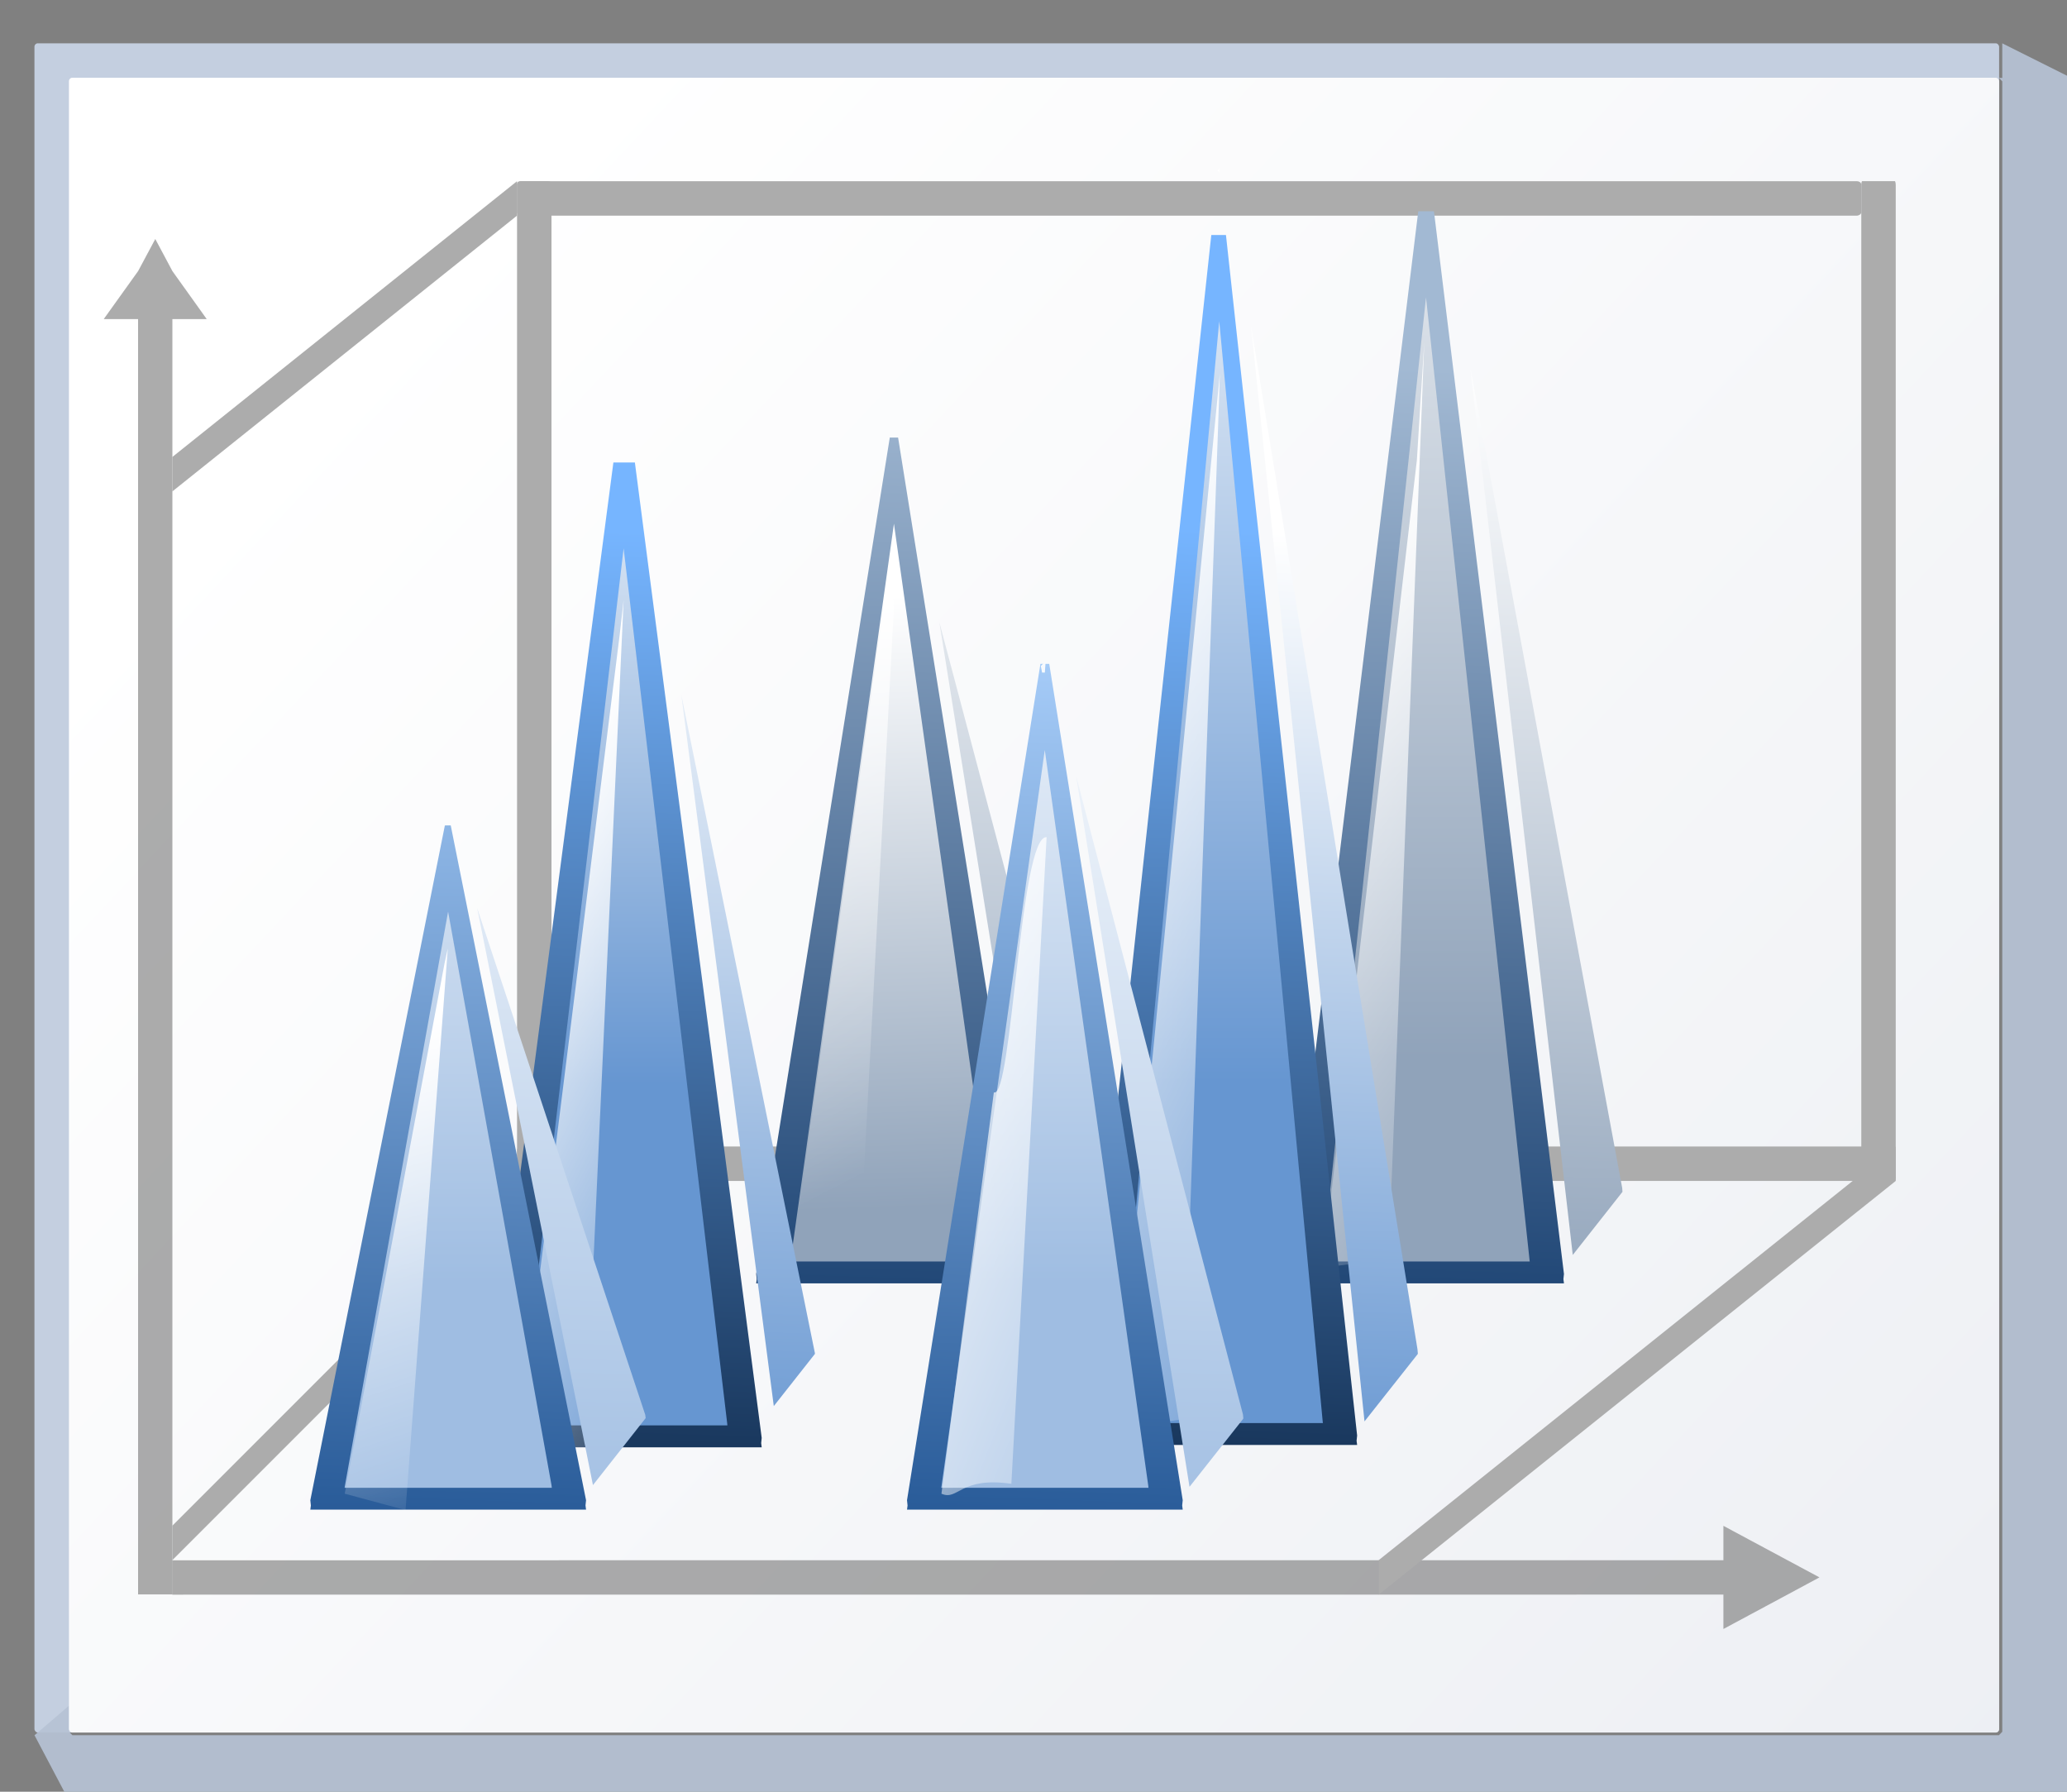 <svg height="52" viewBox="0 0 15.875 13.758" width="60" xmlns="http://www.w3.org/2000/svg" xmlns:xlink="http://www.w3.org/1999/xlink"><rect x="0" y="0" width="15.875" height="13.758" fill="#808080" stroke="none"/><linearGradient id="a" gradientUnits="userSpaceOnUse" x1="13.57" x2="14.111" xlink:href="#g" y1="292.838" y2="277.244"/><linearGradient id="b" gradientUnits="userSpaceOnUse" x1="25.987" x2="26.528" xlink:href="#g" y1="292.838" y2="277.244"/><linearGradient id="c" gradientUnits="userSpaceOnUse" x1="38.486" x2="40.533" xlink:href="#j" y1="95.273" y2="36.335"/><linearGradient id="d" gradientUnits="userSpaceOnUse" x1="22.6" x2="23.141" xlink:href="#j" y1="292.839" y2="277.245"/><linearGradient id="e" gradientUnits="userSpaceOnUse" x1="6.798" x2="7.339" xlink:href="#k" y1="292.84" y2="277.246"/><linearGradient id="f" gradientUnits="userSpaceOnUse" x1="19.215" x2="19.756" xlink:href="#k" y1="292.84" y2="277.246"/><linearGradient id="g" gradientUnits="userSpaceOnUse" x1="3.998" x2="47.999" y1="60" y2="60"><stop offset="0" stop-color="#1c4373"/><stop offset="1" stop-color="#a2b9d3"/></linearGradient><linearGradient id="h"><stop offset="0" stop-color="#90a3ba"/><stop offset="1" stop-color="#fff"/></linearGradient><linearGradient id="i"><stop offset="0" stop-color="#6696d1"/><stop offset="1" stop-color="#fff"/></linearGradient><linearGradient id="j" gradientUnits="userSpaceOnUse" x1="3.998" x2="47.999" y1="60" y2="60"><stop offset="0" stop-color="#153256"/><stop offset="1" stop-color="#76b5ff"/></linearGradient><linearGradient id="k" gradientUnits="userSpaceOnUse" x1="3.998" x2="47.999" y1="60" y2="60"><stop offset="0" stop-color="#245795"/><stop offset="1" stop-color="#afd4ff"/></linearGradient><linearGradient id="l"><stop offset="0" stop-color="#9fbde2"/><stop offset="1" stop-color="#fff"/></linearGradient><linearGradient id="m"><stop offset="0" stop-color="#fff"/><stop offset="1" stop-color="#fff" stop-opacity="0"/></linearGradient><linearGradient id="n" gradientTransform="matrix(.296 0 0 .592 26.762 8.304)" gradientUnits="userSpaceOnUse" x1="6.127" x2="52.977" xlink:href="#m" y1="99.386" y2="146.274"/><linearGradient id="o" gradientUnits="userSpaceOnUse" x1="4.515" x2="40.639" y1="274.423" y2="308.289"><stop offset="0" stop-color="#fff"/><stop offset="1" stop-color="#e6e9ef"/></linearGradient><linearGradient id="p" gradientUnits="userSpaceOnUse" x1="38.399" x2="38.399" xlink:href="#i" y1="70.478" y2="23.535"/><linearGradient id="q" gradientUnits="userSpaceOnUse" x1="14.163" x2="13.831" xlink:href="#h" y1="290.998" y2="280.97"/><linearGradient id="r" gradientTransform="matrix(.078 0 0 .157 10.468 269.828)" gradientUnits="userSpaceOnUse" x1="14.893" x2="32.128" xlink:href="#m" y1="66.016" y2="133.568"/><linearGradient id="s" gradientUnits="userSpaceOnUse" x1="6.774" x2="6.774" xlink:href="#l" y1="288.535" y2="275.553"/><linearGradient id="t" gradientTransform="matrix(.078 0 0 .157 3.696 269.829)" gradientUnits="userSpaceOnUse" x1="18.079" x2="26.682" xlink:href="#m" y1="95.801" y2="149.261"/><linearGradient id="u" gradientUnits="userSpaceOnUse" x1="19.192" x2="19.192" xlink:href="#l" y1="288.535" y2="275.553"/><linearGradient id="v" gradientTransform="matrix(.078 0 0 .157 16.113 269.829)" gradientUnits="userSpaceOnUse" x1="-2.239" x2="68.515" xlink:href="#m" y1="100.581" y2="157.029"/><linearGradient id="w" gradientUnits="userSpaceOnUse" x1="22.577" x2="22.577" xlink:href="#i" y1="286.279" y2="269.343"/><linearGradient id="x" gradientTransform="matrix(.078 0 0 .157 19.498 269.828)" gradientUnits="userSpaceOnUse" x1="-3.435" x2="67.32" xlink:href="#m" y1="72.496" y2="140.298"/><linearGradient id="y" gradientUnits="userSpaceOnUse" x1="25.964" x2="25.964" xlink:href="#h" y1="288.533" y2="269.907"/><linearGradient id="z" gradientTransform="matrix(.078 0 0 .157 22.885 269.828)" gradientUnits="userSpaceOnUse" x1="4.519" x2="48.196" xlink:href="#m" y1="79.979" y2="145.676"/><linearGradient id="A" gradientUnits="userSpaceOnUse" x1="25.987" x2="26.528" xlink:href="#h" y1="292.838" y2="277.244"/><linearGradient id="B" gradientUnits="userSpaceOnUse" x1="22.6" x2="23.141" xlink:href="#i" y1="292.839" y2="277.245"/><linearGradient id="C" gradientUnits="userSpaceOnUse" x1="19.215" x2="19.756" xlink:href="#l" y1="292.84" y2="277.246"/><linearGradient id="D" gradientUnits="userSpaceOnUse" x1="13.57" x2="14.111" xlink:href="#h" y1="292.838" y2="277.244"/><linearGradient id="E" gradientUnits="userSpaceOnUse" x1="38.486" x2="40.533" xlink:href="#i" y1="95.273" y2="36.335"/><linearGradient id="F" gradientUnits="userSpaceOnUse" x1="6.798" x2="7.339" xlink:href="#l" y1="292.84" y2="277.246"/><g transform="matrix(.469 0 0 .469 0 -125.46)"><rect fill="#c4cfe0" height="27.657" rx=".055" ry=".058" width="32.173" x=".564" y="268.214"/><path d="m123.73 2.201v2.135h-.201l.201.213v101.971l-.205.213h-119.053l-.207-.213v-1.613l-2.133 1.828 2.133 4.043.215.223h123.305l.213-.223v-106.221-.221z" fill="#b6c2d4" fill-opacity=".917" transform="matrix(.265 0 0 .265 0 267.631)"/><rect fill="url(#o)" height="27.093" rx=".055" ry=".057" width="31.608" x="1.129" y="268.778"/><path d="m2.543 271.418-.281.525-.563.786h.562l0 20.881h.562l-0-20.881h.562l-.562-.786z" fill="#797979" opacity=".614"/><path d="m29.795 293.331-.524.282-1.049.563v-.563l-25.4.001v-.563l25.4-.001v-.563l1.049.563z" fill="#797979" opacity=".614"/><g fill="#acacac"><rect height="22.577" rx=".055" ry=".082" transform="rotate(-90)" width=".564" x="-286.84" y="8.467"/><g fill-rule="evenodd"><path d="m22.577 293.613 8.467-6.773v-.564l-8.467 6.773z"/><path d="m2.822 275.551 5.644-4.515 0-.564-5.644 4.515z"/><path d="m2.822 293.049 6.209-6.209v-.564l-6.209 6.209z"/></g><rect height="16.369" rx=".055" ry=".038" width=".564" x="8.467" y="270.471"/><rect height="22.013" rx=".055" ry=".073" transform="rotate(-90)" width=".564" x="-271.036" y="8.467"/><rect height="16.369" rx=".015" ry=".066" width=".564" x="30.48" y="270.471"/></g><g transform="translate(.529 -3.704)"><path d="m11.854 292.067.009.087-.009.067h4.515l-.009-.069.009-.085-2.191-13.694h-.068-.068z" fill="url(#a)"/><path d="m12.418 291.843-.003.02h3.393l-.004-.039-1.694-12.041z" fill="url(#q)"/><path d="m14.07 280.229-1.652 11.731c.435-.206.824.404 1.129-.212l.561-10.571z" fill="url(#r)"/><path d="m17.498 290.637.009.087-.009.067-1.128 1.43-.009-.069.009-.085-2.191-13.694c.024-0.0.047-.003.071-.004z" fill="url(#a)"/><path d="m14.854 281.398 1.656 10.34.805-1.02-.004-.049z" fill="url(#D)"/></g><g transform="translate(-3.175 -3.704)"><path d="m24.271 292.067.009.087-.009.067h4.515l-.009-.069.009-.085-2.129-17.399h-.13-.127z" fill="url(#b)"/><path d="m24.835 291.843-.003.02h3.393l-.004-.039-1.694-15.745z" fill="url(#y)"/><path d="m26.377 278.744-1.542 13.216 1.079-.129.584-15.007z" fill="url(#z)"/><path d="m29.915 290.637.009.087-.009.067-1.129 1.43-.009-.069.009-.085-2.129-17.399h-.13l.235-.003z" fill="url(#b)"/><path d="m27.254 277.246 1.676 14.51.814-1.033-.004-.062z" fill="url(#A)"/></g><path d="m32 92.357.035.33-.035.252h17.066l-.033-.262.033-.32-7.837-60.267h-1.328z" fill="url(#c)" transform="matrix(.265 0 0 .265 -.529 266.573)"/><path d="m34.133 91.51-.01.074h12.822l-.014-.146-6.398-54.039z" fill="url(#p)" transform="matrix(.265 0 0 .265 -.529 266.573)"/><path d="m40.29 42.734-6.157 49.219 4 1.232 2.399-52.584z" fill="url(#n)" transform="matrix(.265 0 0 .265 -.529 266.573)"/><path d="m53.333 86.952.035.33-.035.252-4.266 5.406-.033-.262.033-.32-7.837-60.267.972.022z" fill="url(#c)" transform="matrix(.265 0 0 .265 -.529 266.573)"/><path d="m44.102 46.467 5.711 43.924 2.543-3.227-.006-.061z" fill="url(#E)" transform="matrix(.265 0 0 .265 -.529 266.573)"/><g transform="translate(-3.175 -1.058)"><path d="m20.884 292.067.009.087-.009.067h4.515l-.009-.069.009-.085-2.148-19.656h-.11-.13z" fill="url(#d)"/><path d="m21.448 291.843-.003.02h3.393l-.004-.039-1.693-18.002z" fill="url(#w)"/><path d="m23.151 274.683-1.703 17.278 1.096-.162.575-16.159z" fill="url(#x)"/><path d="m26.528 290.637.009.087-.009.067-1.129 1.43-.009-.069.009-.085-2.148-19.656h-.11l.25.006z" fill="url(#d)"/><path d="m23.143 271.322-.033.033.031.031zm.518 2.572 1.859 17.941.871-1.102.002-.012-.006-.068z" fill="url(#B)"/></g><path d="m5.082 292.068.009.087-.009.067h4.515l-.009-.069.009-.085-2.216-11.049h-.043l-.053.001z" fill="url(#e)"/><path d="m5.646 291.844-.003.02h3.393l-.004-.039-1.694-9.395z" fill="url(#s)"/><path d="m7.281 283.271-1.636 8.69.996.268.692-9.195z" fill="url(#t)"/><path d="m10.724 290.637.009.087-.009.067-1.127 1.431-.009-.069.009-.085-2.216-11.049h-.043l.196-.005z" fill="url(#e)"/><path d="m7.814 282.373 1.896 9.447.861-1.094.002-.004-.006-.051z" fill="url(#F)"/><g transform="translate(-2.646)"><path d="m17.499 292.068.009.087-.009.067h4.515l-.009-.069.009-.085-2.186-13.694h-.074-.07z" fill="url(#f)"/><path d="m18.063 291.844-.003.02h3.393l-.004-.039-1.694-12.041z" fill="url(#u)"/><path d="m18.921 285.389-.858 6.572c.275.122.301-.285 1.145-.162l.577-10.587c-.437-.042-.566 4.302-.864 4.178z" fill="url(#v)"/><path d="m23.142 290.637.009.087-.009.067-1.128 1.431-.009-.069.009-.085-2.186-13.694h-.074l.188.023z" fill="url(#f)"/><path d="m19.77 278.326-.08.084.021.107h.045zm.498 1.883 1.857 11.639.879-1.113.002-.012-.006-.061z" fill="url(#C)"/></g></g></svg>